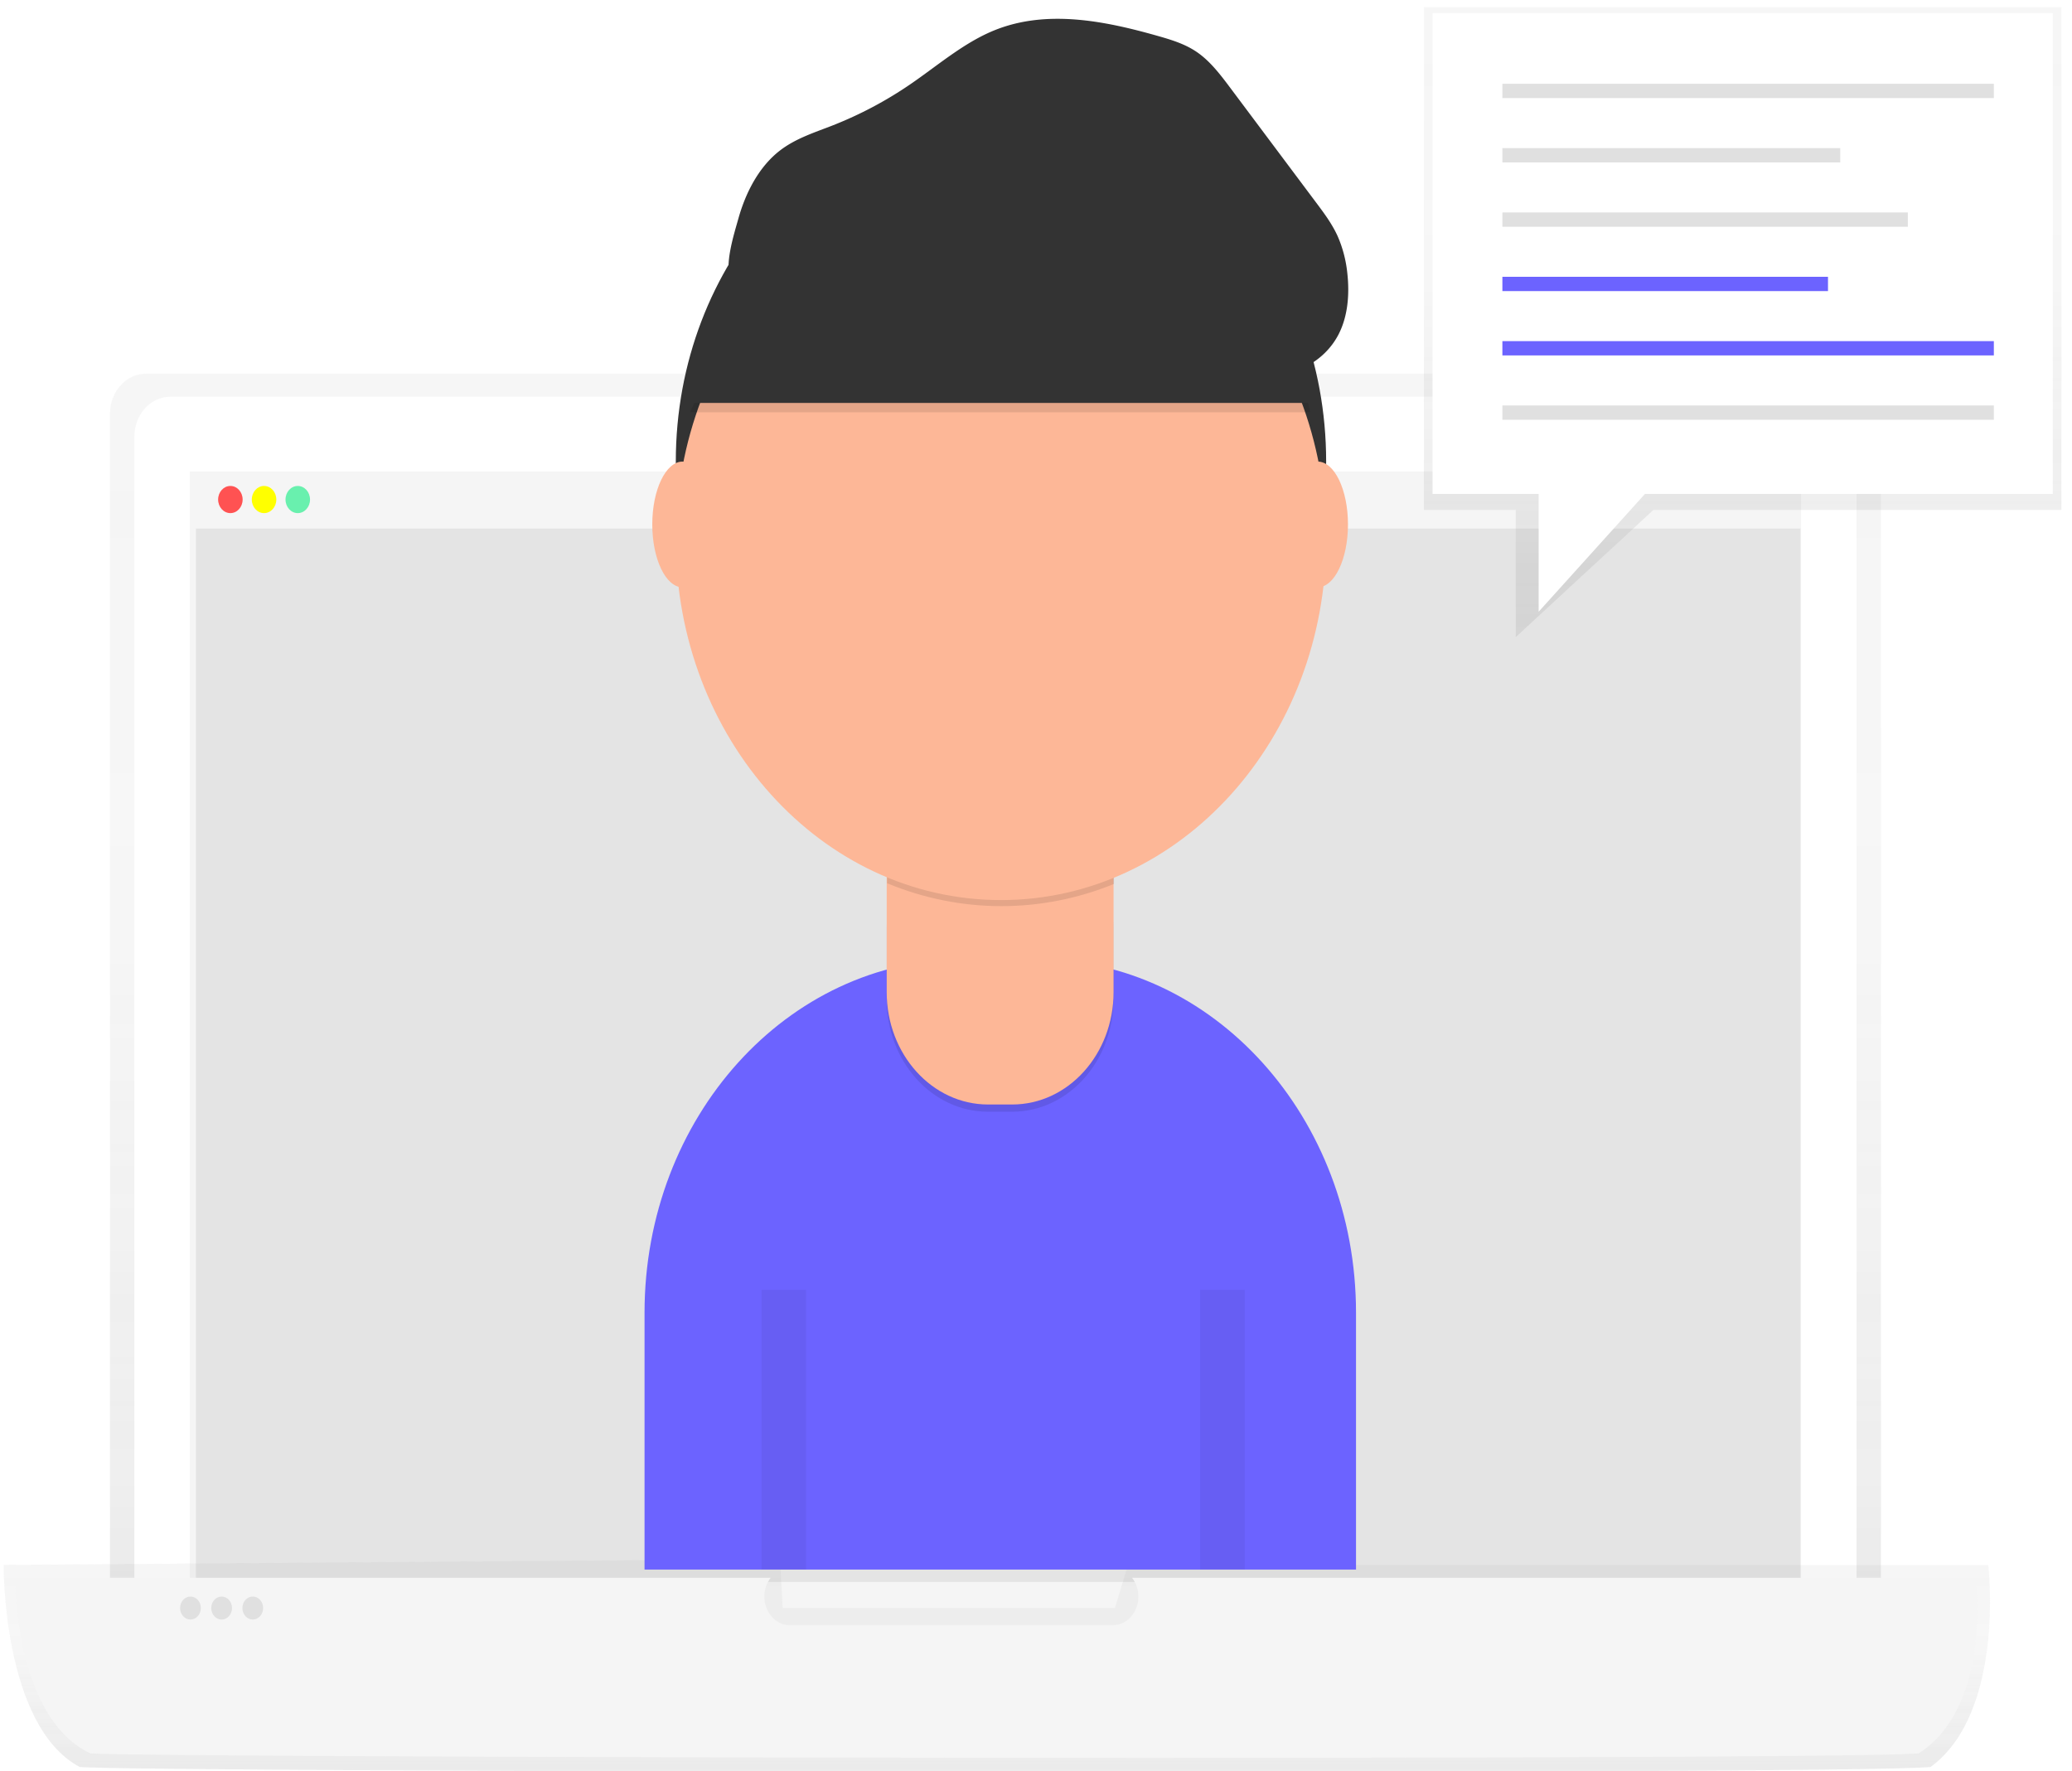 <svg xmlns="http://www.w3.org/2000/svg" xmlns:xlink="http://www.w3.org/1999/xlink" width="186" height="159" viewBox="0 0 186 159"><defs><path id="2js7a" d="M1111.851 780.08h-158.98V666.135c0-1.984 1.452-3.593 3.243-3.593h152.494c1.791 0 3.243 1.609 3.243 3.593z"/><path id="2js7c" d="M958.296 664.612h148.12c1.791 0 3.243 1.61 3.243 3.594v111.873H955.061V668.21c0-1.983 1.446-3.592 3.235-3.597z"/><path id="2js7d" d="M960.038 776.46V671.33h144.644v105.13z"/><path id="2js7e" d="M960.592 771.018v-94.584h144.03v94.584z"/><path id="2js7f" d="M960.592 676.434v-5.026h144.03v5.026z"/><path id="2js7g" d="M962.581 673.846c0-.673.493-1.219 1.1-1.219.608 0 1.1.546 1.1 1.22 0 .672-.492 1.218-1.1 1.218-.607 0-1.1-.546-1.1-1.219z"/><path id="2js7h" d="M965.604 673.846c0-.673.493-1.219 1.1-1.219.608 0 1.1.546 1.1 1.22 0 .672-.492 1.218-1.1 1.218-.607 0-1.1-.546-1.1-1.219z"/><path id="2js7i" d="M968.63 673.846c0-.673.492-1.219 1.1-1.219.607 0 1.1.546 1.1 1.22 0 .672-.493 1.218-1.1 1.218-.608 0-1.1-.546-1.1-1.219z"/><path id="2js7j" d="M1116.299 787.635c-8.85.743-160.831.455-166.141 0-6.962-3.719-6.835-18.147-6.835-18.147l69.7-.516.234 4.391h29.826l1.166-3.866h77.24s1.535 13.227-5.19 18.138z"/><path id="2js7l" d="M1120.358 770.65h-75.734c.596.764.735 1.843.355 2.76-.38.918-1.209 1.505-2.12 1.502h-28.914c-.911.003-1.74-.584-2.12-1.502-.38-.917-.241-1.996.355-2.76h-67.818s-.117 12.53 6.76 15.768c5.245.387 155.368.646 164.11 0 6.651-4.274 5.126-15.768 5.126-15.768z"/><path id="2js7m" d="M959.166 773.363c0-.57.417-1.032.932-1.032.514 0 .932.462.932 1.032 0 .57-.418 1.033-.932 1.033-.515 0-.932-.462-.932-1.033z"/><path id="2js7n" d="M961.963 773.363c0-.57.418-1.032.932-1.032.515 0 .932.462.932 1.032 0 .57-.417 1.033-.932 1.033-.514 0-.932-.462-.932-1.033z"/><path id="2js7o" d="M964.759 773.363c0-.57.417-1.032.932-1.032.514 0 .931.462.931 1.032 0 .57-.417 1.033-.931 1.033-.515 0-.932-.462-.932-1.033z"/><path id="2js7p" d="M1029.49 715.12h6.607c15.812 0 28.63 14.205 28.63 31.727v23.064h-63.868v-23.064c0-17.522 12.818-31.727 28.63-31.727z"/><path id="2js7q" d="M1003.666 670.44c0-17.865 13.069-32.346 29.19-32.346 16.12 0 29.19 14.481 29.19 32.345 0 17.864-13.07 32.346-29.19 32.346-16.121 0-29.19-14.482-29.19-32.346z"/><path id="2js7r" d="M1028.558 705.7H1037c3.287 0 5.952 2.953 5.952 6.596v6.427c0 5.57-4.075 10.084-9.1 10.084h-2.154c-5.026 0-9.1-4.515-9.1-10.084v-6.418c0-3.643 2.665-6.596 5.952-6.596z"/><path id="2js7s" d="M1022.598 705.04h20.364v13.032c0 5.57-4.075 10.085-9.1 10.085h-2.164c-5.026 0-9.1-4.515-9.1-10.085z"/><path id="2js7t" d="M1022.635 708.295c6.563 2.717 13.787 2.739 20.364.062v-2.77h-20.364z"/><path id="2js7u" d="M1003.666 677.46c0-17.864 13.069-32.345 29.19-32.345 16.12 0 29.19 14.481 29.19 32.345 0 17.864-13.07 32.345-29.19 32.345-16.121 0-29.19-14.481-29.19-32.345z"/><path id="2js7v" d="M1004.95 666.011h55.66s-4.75-24.906-25.794-23.33c-21.044 1.576-29.867 23.33-29.867 23.33z"/><path id="2js7w" d="M1004.95 665.174h55.66s-4.75-24.906-25.794-23.318c-21.044 1.587-29.867 23.318-29.867 23.318z"/><path id="2js7x" d="M1001.554 676.082c0-3.117 1.216-5.643 2.716-5.643 1.5 0 2.715 2.526 2.715 5.643 0 3.116-1.216 5.642-2.715 5.642-1.5 0-2.716-2.526-2.716-5.642z"/><path id="2js7y" d="M1058.575 676.082c0-3.117 1.215-5.643 2.715-5.643 1.5 0 2.715 2.526 2.715 5.643 0 3.116-1.215 5.642-2.715 5.642-1.5 0-2.715-2.526-2.715-5.642z"/><path id="2js7z" d="M1009.27 648.672c.667-2.416 1.88-4.724 3.751-6.164 1.423-1.094 3.124-1.619 4.756-2.26a34.921 34.921 0 0 0 6.912-3.664c2.475-1.69 4.8-3.726 7.526-4.842 4.69-1.922 9.914-.883 14.755.495 1.193.34 2.4.708 3.45 1.422 1.217.826 2.151 2.067 3.062 3.284l7.685 10.27c.704.94 1.412 1.89 1.908 2.982.464 1.058.76 2.196.875 3.364.205 1.883.045 3.88-.821 5.52-1.3 2.459-3.978 3.693-6.545 3.807-2.568.114-5.088-.712-7.555-1.512-7.955-2.582-16.009-4.988-24.26-6.059a61.803 61.803 0 0 0-12.345-.444c-1.293.094-3 .751-3.787-.71-.679-1.266.282-4.22.632-5.49z"/><path id="2js7A" d="M1013.362 744.798v25.113"/><path id="2js7B" d="M1052.735 744.798v25.113"/><path id="2js7C" d="M1128.05 674.779h-36.627l-12.361 11.421V674.78h-8.24V629.64h57.229z"/><path id="2js7E" d="M1071.597 673.341v-43.164h55.678v43.164z"/><path id="2js7F" d="M1077.867 637.805v-1.283h44.117v1.283z"/><path id="2js7G" d="M1077.867 643.582v-1.283h30.33v1.283z"/><path id="2js7H" d="M1077.867 649.356v-1.282h36.398v1.282z"/><path id="2js7I" d="M1077.867 655.133v-1.283h29.229v1.283z"/><path id="2js7J" d="M1077.867 660.908v-1.283h44.117v1.283z"/><path id="2js7K" d="M1077.867 666.684v-1.282h44.117v1.282z"/><path id="2js7L" d="M1081.122 672.502v11.417l11.332-12.559z"/><linearGradient id="2js7b" x1="1032.36" x2="1032.36" y1="780.08" y2="662.54" gradientUnits="userSpaceOnUse"><stop offset="0" stop-color="gray" stop-opacity=".25"/><stop offset=".54" stop-color="gray" stop-opacity=".12"/><stop offset="1" stop-color="gray" stop-opacity=".1"/></linearGradient><linearGradient id="2js7k" x1="1032.47" x2="1032.47" y1="788.09" y2="768.97" gradientUnits="userSpaceOnUse"><stop offset="0" stop-color="gray" stop-opacity=".25"/><stop offset=".54" stop-color="gray" stop-opacity=".12"/><stop offset="1" stop-color="gray" stop-opacity=".1"/></linearGradient><linearGradient id="2js7D" x1="1099.44" x2="1099.44" y1="686.2" y2="629.64" gradientUnits="userSpaceOnUse"><stop offset="0" stop-color="gray" stop-opacity=".25"/><stop offset=".54" stop-color="gray" stop-opacity=".12"/><stop offset="1" stop-color="gray" stop-opacity=".1"/></linearGradient></defs><g><g transform="translate(-943 -629)"><g opacity=".8"><g opacity=".8"><use fill="url(#2js7b)" xlink:href="#2js7a"/></g></g><g><use fill="#fff" xlink:href="#2js7c"/></g><g><use fill="#f5f5f5" xlink:href="#2js7d"/></g><g opacity=".8"><use fill="#e0e0e0" xlink:href="#2js7e"/></g><g><use fill="#f5f5f5" xlink:href="#2js7f"/></g><g><use fill="#ff5252" xlink:href="#2js7g"/></g><g><use fill="#ff0" xlink:href="#2js7h"/></g><g><use fill="#69f0ae" xlink:href="#2js7i"/></g><g opacity=".8"><g opacity=".8"><use fill="url(#2js7k)" xlink:href="#2js7j"/></g></g><g><use fill="#f5f5f5" xlink:href="#2js7l"/></g><g><use fill="#e0e0e0" xlink:href="#2js7m"/></g><g><use fill="#e0e0e0" xlink:href="#2js7n"/></g><g><use fill="#e0e0e0" xlink:href="#2js7o"/></g><g><use fill="#6c63ff" xlink:href="#2js7p"/></g><g><use fill="#333" xlink:href="#2js7q"/></g><g opacity=".1"><use xlink:href="#2js7r"/></g><g><use fill="#fdb797" xlink:href="#2js7s"/></g><g opacity=".1"><use xlink:href="#2js7t"/></g><g><use fill="#fdb797" xlink:href="#2js7u"/></g><g opacity=".1"><use xlink:href="#2js7v"/></g><g><use fill="#333" xlink:href="#2js7w"/></g><g><use fill="#fdb797" xlink:href="#2js7x"/></g><g><use fill="#fdb797" xlink:href="#2js7y"/></g><g><use fill="#333" xlink:href="#2js7z"/></g><g opacity=".05"><use fill="#fff" fill-opacity="0" stroke="#000" stroke-miterlimit="50" stroke-width="4" xlink:href="#2js7A"/></g><g opacity=".05"><use fill="#fff" fill-opacity="0" stroke="#000" stroke-miterlimit="50" stroke-width="4" xlink:href="#2js7B"/></g><g opacity=".8"><g opacity=".8"><use fill="url(#2js7D)" xlink:href="#2js7C"/></g></g><g><use fill="#fff" xlink:href="#2js7E"/></g><g><use fill="#e0e0e0" xlink:href="#2js7F"/></g><g><use fill="#e0e0e0" xlink:href="#2js7G"/></g><g><use fill="#e0e0e0" xlink:href="#2js7H"/></g><g><use fill="#6c63ff" xlink:href="#2js7I"/></g><g><use fill="#6c63ff" xlink:href="#2js7J"/></g><g><use fill="#e0e0e0" xlink:href="#2js7K"/></g><g><use fill="#fff" xlink:href="#2js7L"/></g></g></g></svg>